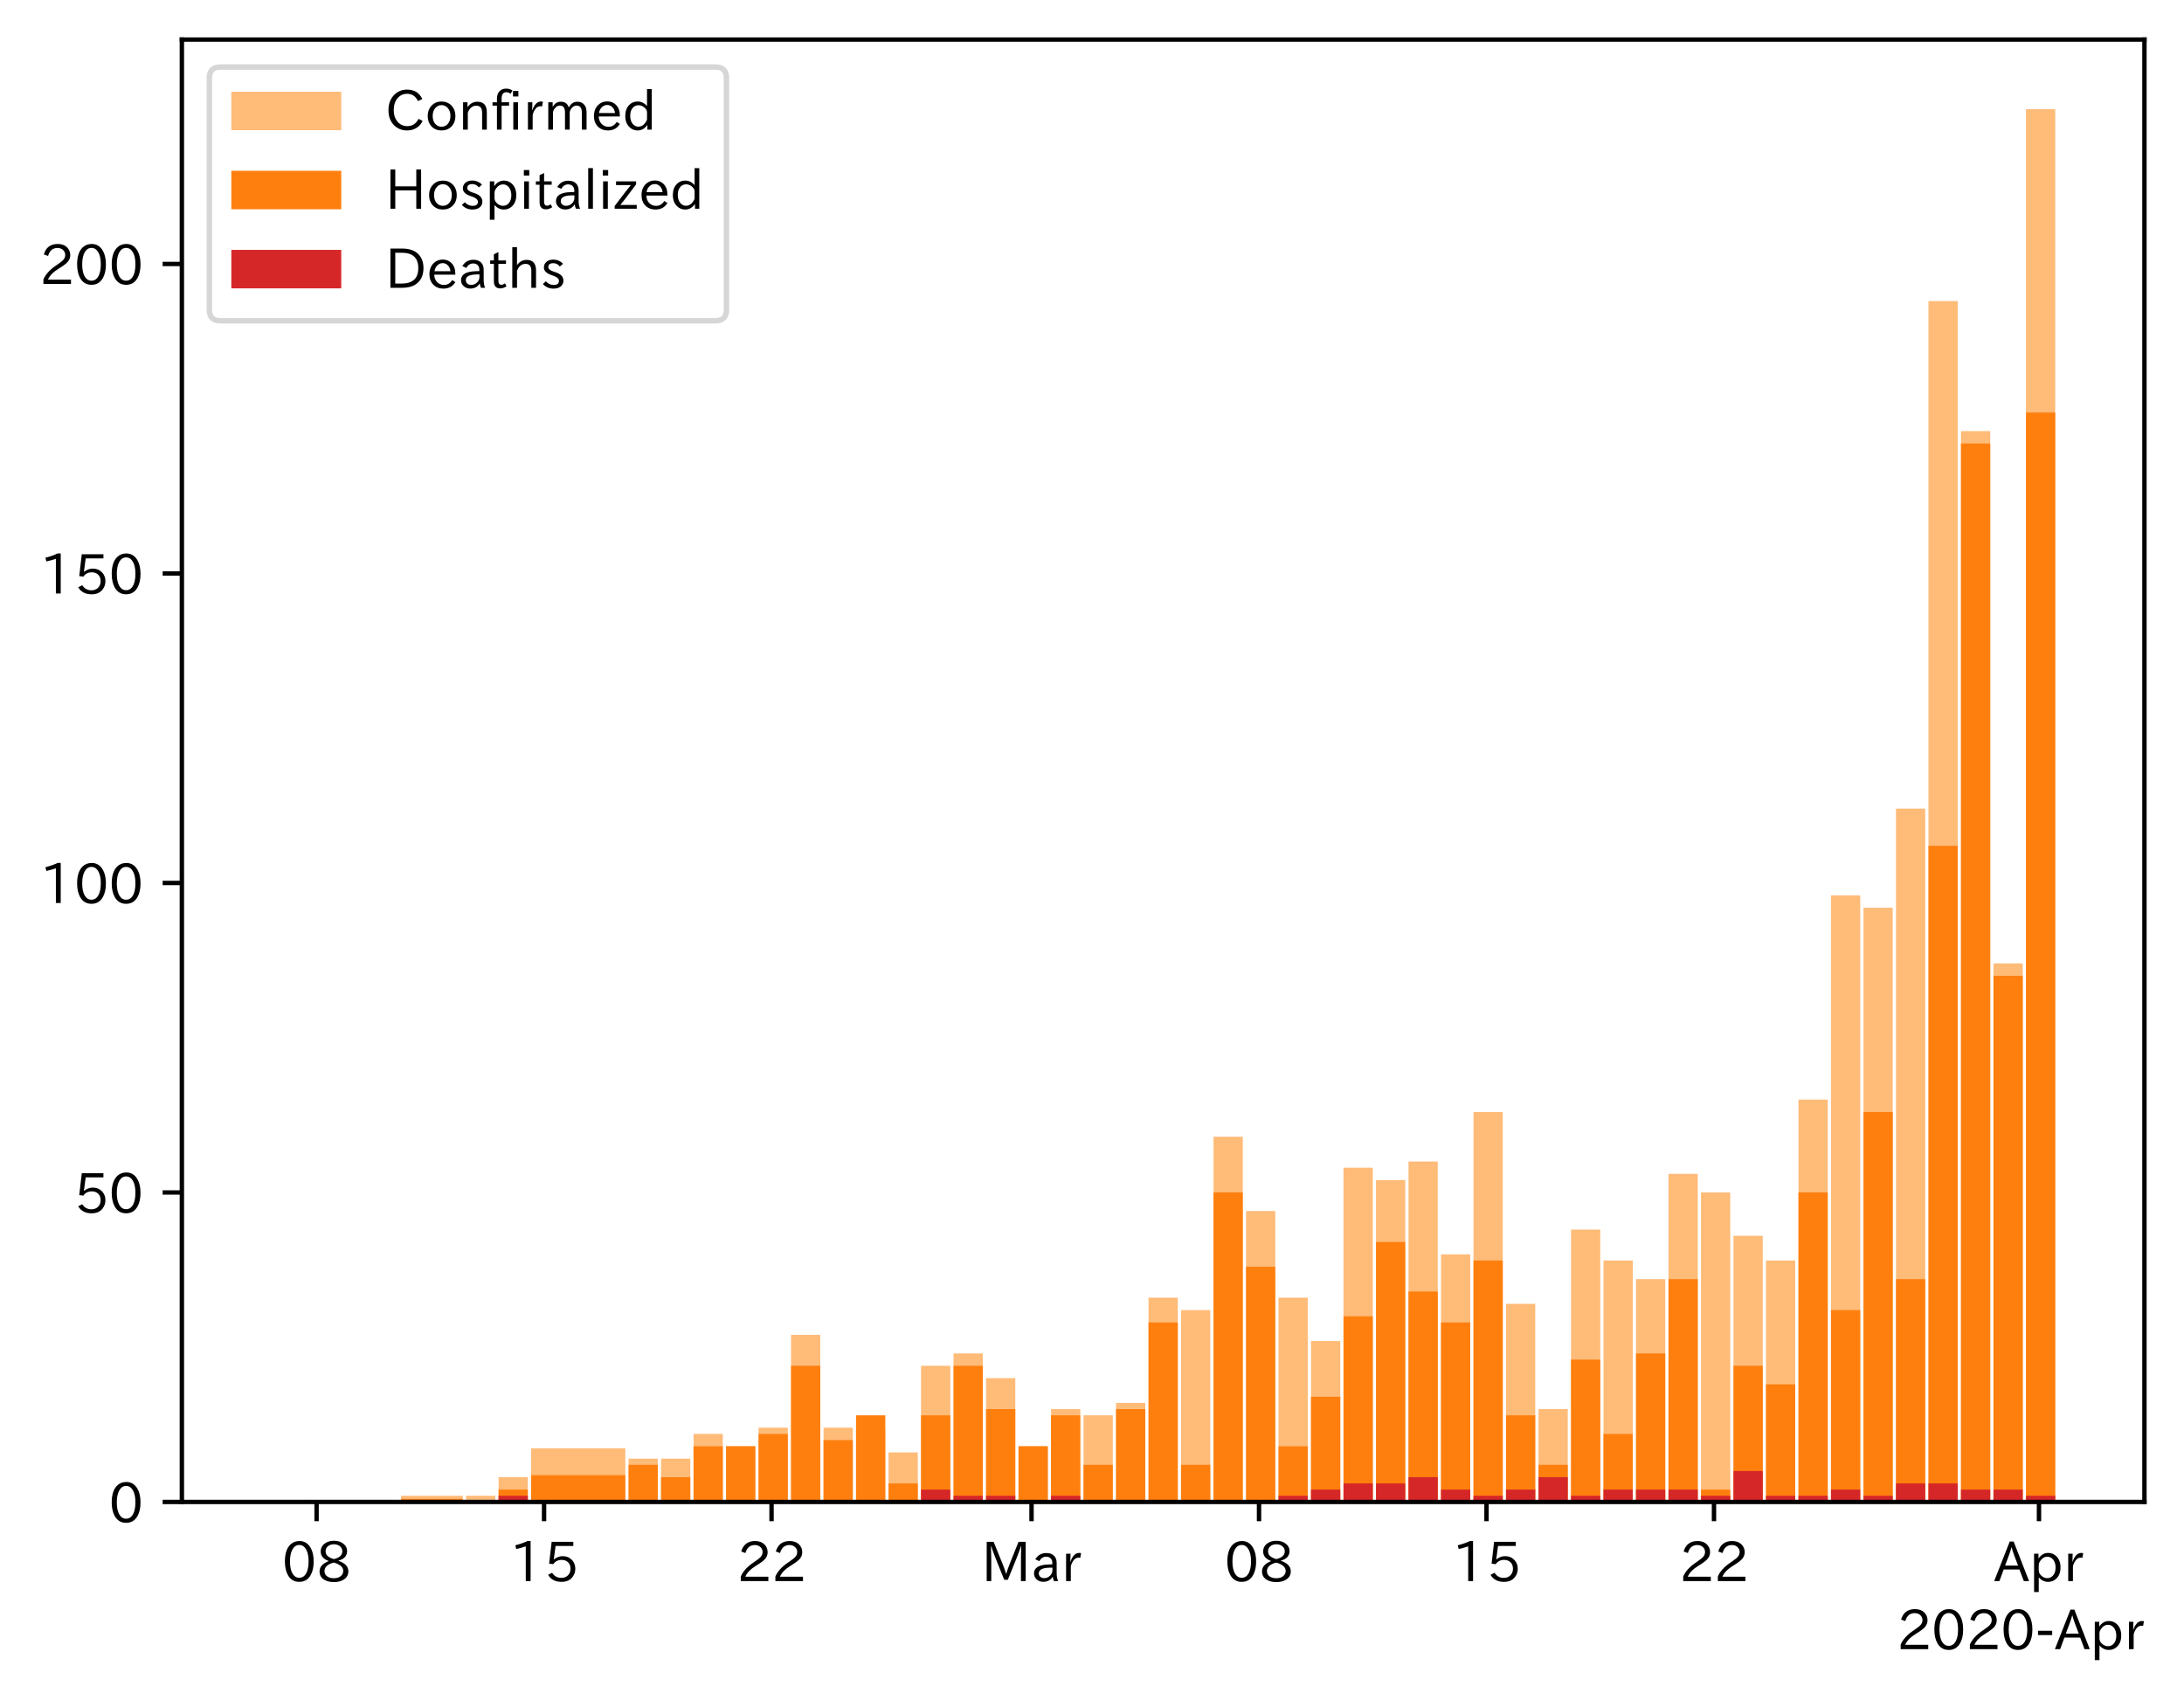 <?xml version="1.0" encoding="utf-8" standalone="no"?>
<!DOCTYPE svg PUBLIC "-//W3C//DTD SVG 1.1//EN"
  "http://www.w3.org/Graphics/SVG/1.1/DTD/svg11.dtd">
<!-- Created with matplotlib (https://matplotlib.org/) -->
<svg height="309.293pt" version="1.1" viewBox="0 0 397.415 309.293" width="397.415pt" xmlns="http://www.w3.org/2000/svg" xmlns:xlink="http://www.w3.org/1999/xlink">
 <defs>
  <style type="text/css">
*{stroke-linecap:butt;stroke-linejoin:round;}
  </style>
 </defs>
 <g id="figure_1">
  <g id="patch_1">
   <path d="M 0 309.293 
L 397.415 309.293 
L 397.415 0 
L 0 0 
z
" style="fill:#ffffff;"/>
  </g>
  <g id="axes_1">
   <g id="patch_2">
    <path d="M 33.095 273.312 
L 390.215 273.312 
L 390.215 7.2 
L 33.095 7.2 
z
" style="fill:#ffffff;"/>
   </g>
   <g id="patch_3">
    <path clip-path="url(#p76509f2f35)" d="z
" style="fill:#ffbb78;"/>
   </g>
   <g id="patch_4">
    <path clip-path="url(#p76509f2f35)" d="M 54.65 273.312 
L 49.328 273.312 
L 49.328 273.312 
L 54.65 273.312 
z
" style="fill:#ffbb78;"/>
   </g>
   <g id="patch_5">
    <path clip-path="url(#p76509f2f35)" d="M 72.391 273.312 
L 55.242 273.312 
L 55.242 272.937 
L 72.391 272.937 
z
" style="fill:#ffbb78;"/>
   </g>
   <g id="patch_6">
    <path clip-path="url(#p76509f2f35)" d="M 84.218 273.312 
L 72.982 273.312 
L 72.982 272.186 
L 84.218 272.186 
z
" style="fill:#ffbb78;"/>
   </g>
   <g id="patch_7">
    <path clip-path="url(#p76509f2f35)" d="M 90.132 273.312 
L 84.809 273.312 
L 84.809 272.186 
L 90.132 272.186 
z
" style="fill:#ffbb78;"/>
   </g>
   <g id="patch_8">
    <path clip-path="url(#p76509f2f35)" d="M 96.045 273.312 
L 90.723 273.312 
L 90.723 268.806 
L 96.045 268.806 
z
" style="fill:#ffbb78;"/>
   </g>
   <g id="patch_9">
    <path clip-path="url(#p76509f2f35)" d="M 113.786 273.312 
L 96.637 273.312 
L 96.637 263.55 
L 113.786 263.55 
z
" style="fill:#ffbb78;"/>
   </g>
   <g id="patch_10">
    <path clip-path="url(#p76509f2f35)" d="M 119.699 273.312 
L 114.377 273.312 
L 114.377 265.427 
L 119.699 265.427 
z
" style="fill:#ffbb78;"/>
   </g>
   <g id="patch_11">
    <path clip-path="url(#p76509f2f35)" d="M 125.613 273.312 
L 120.291 273.312 
L 120.291 265.427 
L 125.613 265.427 
z
" style="fill:#ffbb78;"/>
   </g>
   <g id="patch_12">
    <path clip-path="url(#p76509f2f35)" d="M 131.527 273.312 
L 126.204 273.312 
L 126.204 260.922 
L 131.527 260.922 
z
" style="fill:#ffbb78;"/>
   </g>
   <g id="patch_13">
    <path clip-path="url(#p76509f2f35)" d="M 137.44 273.312 
L 132.118 273.312 
L 132.118 263.174 
L 137.44 263.174 
z
" style="fill:#ffbb78;"/>
   </g>
   <g id="patch_14">
    <path clip-path="url(#p76509f2f35)" d="M 143.354 273.312 
L 138.031 273.312 
L 138.031 259.795 
L 143.354 259.795 
z
" style="fill:#ffbb78;"/>
   </g>
   <g id="patch_15">
    <path clip-path="url(#p76509f2f35)" d="M 149.267 273.312 
L 143.945 273.312 
L 143.945 242.899 
L 149.267 242.899 
z
" style="fill:#ffbb78;"/>
   </g>
   <g id="patch_16">
    <path clip-path="url(#p76509f2f35)" d="M 155.181 273.312 
L 149.859 273.312 
L 149.859 259.795 
L 155.181 259.795 
z
" style="fill:#ffbb78;"/>
   </g>
   <g id="patch_17">
    <path clip-path="url(#p76509f2f35)" d="M 161.094 273.312 
L 155.772 273.312 
L 155.772 259.795 
L 161.094 259.795 
z
" style="fill:#ffbb78;"/>
   </g>
   <g id="patch_18">
    <path clip-path="url(#p76509f2f35)" d="M 167.008 273.312 
L 161.686 273.312 
L 161.686 264.301 
L 167.008 264.301 
z
" style="fill:#ffbb78;"/>
   </g>
   <g id="patch_19">
    <path clip-path="url(#p76509f2f35)" d="M 172.921 273.312 
L 167.599 273.312 
L 167.599 248.531 
L 172.921 248.531 
z
" style="fill:#ffbb78;"/>
   </g>
   <g id="patch_20">
    <path clip-path="url(#p76509f2f35)" d="M 178.835 273.312 
L 173.513 273.312 
L 173.513 246.278 
L 178.835 246.278 
z
" style="fill:#ffbb78;"/>
   </g>
   <g id="patch_21">
    <path clip-path="url(#p76509f2f35)" d="M 184.749 273.312 
L 179.426 273.312 
L 179.426 250.784 
L 184.749 250.784 
z
" style="fill:#ffbb78;"/>
   </g>
   <g id="patch_22">
    <path clip-path="url(#p76509f2f35)" d="M 190.662 273.312 
L 185.34 273.312 
L 185.34 263.174 
L 190.662 263.174 
z
" style="fill:#ffbb78;"/>
   </g>
   <g id="patch_23">
    <path clip-path="url(#p76509f2f35)" d="M 196.576 273.312 
L 191.254 273.312 
L 191.254 256.416 
L 196.576 256.416 
z
" style="fill:#ffbb78;"/>
   </g>
   <g id="patch_24">
    <path clip-path="url(#p76509f2f35)" d="M 202.489 273.312 
L 197.167 273.312 
L 197.167 257.542 
L 202.489 257.542 
z
" style="fill:#ffbb78;"/>
   </g>
   <g id="patch_25">
    <path clip-path="url(#p76509f2f35)" d="M 208.403 273.312 
L 203.081 273.312 
L 203.081 255.29 
L 208.403 255.29 
z
" style="fill:#ffbb78;"/>
   </g>
   <g id="patch_26">
    <path clip-path="url(#p76509f2f35)" d="M 214.316 273.312 
L 208.994 273.312 
L 208.994 236.141 
L 214.316 236.141 
z
" style="fill:#ffbb78;"/>
   </g>
   <g id="patch_27">
    <path clip-path="url(#p76509f2f35)" d="M 220.23 273.312 
L 214.908 273.312 
L 214.908 238.394 
L 220.23 238.394 
z
" style="fill:#ffbb78;"/>
   </g>
   <g id="patch_28">
    <path clip-path="url(#p76509f2f35)" d="M 226.144 273.312 
L 220.821 273.312 
L 220.821 206.854 
L 226.144 206.854 
z
" style="fill:#ffbb78;"/>
   </g>
   <g id="patch_29">
    <path clip-path="url(#p76509f2f35)" d="M 232.057 273.312 
L 226.735 273.312 
L 226.735 220.371 
L 232.057 220.371 
z
" style="fill:#ffbb78;"/>
   </g>
   <g id="patch_30">
    <path clip-path="url(#p76509f2f35)" d="M 237.971 273.312 
L 232.648 273.312 
L 232.648 236.141 
L 237.971 236.141 
z
" style="fill:#ffbb78;"/>
   </g>
   <g id="patch_31">
    <path clip-path="url(#p76509f2f35)" d="M 243.884 273.312 
L 238.562 273.312 
L 238.562 244.026 
L 243.884 244.026 
z
" style="fill:#ffbb78;"/>
   </g>
   <g id="patch_32">
    <path clip-path="url(#p76509f2f35)" d="M 249.798 273.312 
L 244.476 273.312 
L 244.476 212.486 
L 249.798 212.486 
z
" style="fill:#ffbb78;"/>
   </g>
   <g id="patch_33">
    <path clip-path="url(#p76509f2f35)" d="M 255.711 273.312 
L 250.389 273.312 
L 250.389 214.739 
L 255.711 214.739 
z
" style="fill:#ffbb78;"/>
   </g>
   <g id="patch_34">
    <path clip-path="url(#p76509f2f35)" d="M 261.625 273.312 
L 256.303 273.312 
L 256.303 211.36 
L 261.625 211.36 
z
" style="fill:#ffbb78;"/>
   </g>
   <g id="patch_35">
    <path clip-path="url(#p76509f2f35)" d="M 267.538 273.312 
L 262.216 273.312 
L 262.216 228.256 
L 267.538 228.256 
z
" style="fill:#ffbb78;"/>
   </g>
   <g id="patch_36">
    <path clip-path="url(#p76509f2f35)" d="M 273.452 273.312 
L 268.13 273.312 
L 268.13 202.349 
L 273.452 202.349 
z
" style="fill:#ffbb78;"/>
   </g>
   <g id="patch_37">
    <path clip-path="url(#p76509f2f35)" d="M 279.366 273.312 
L 274.043 273.312 
L 274.043 237.267 
L 279.366 237.267 
z
" style="fill:#ffbb78;"/>
   </g>
   <g id="patch_38">
    <path clip-path="url(#p76509f2f35)" d="M 285.279 273.312 
L 279.957 273.312 
L 279.957 256.416 
L 285.279 256.416 
z
" style="fill:#ffbb78;"/>
   </g>
   <g id="patch_39">
    <path clip-path="url(#p76509f2f35)" d="M 291.193 273.312 
L 285.871 273.312 
L 285.871 223.75 
L 291.193 223.75 
z
" style="fill:#ffbb78;"/>
   </g>
   <g id="patch_40">
    <path clip-path="url(#p76509f2f35)" d="M 297.106 273.312 
L 291.784 273.312 
L 291.784 229.382 
L 297.106 229.382 
z
" style="fill:#ffbb78;"/>
   </g>
   <g id="patch_41">
    <path clip-path="url(#p76509f2f35)" d="M 303.02 273.312 
L 297.698 273.312 
L 297.698 232.762 
L 303.02 232.762 
z
" style="fill:#ffbb78;"/>
   </g>
   <g id="patch_42">
    <path clip-path="url(#p76509f2f35)" d="M 308.933 273.312 
L 303.611 273.312 
L 303.611 213.613 
L 308.933 213.613 
z
" style="fill:#ffbb78;"/>
   </g>
   <g id="patch_43">
    <path clip-path="url(#p76509f2f35)" d="M 314.847 273.312 
L 309.525 273.312 
L 309.525 216.992 
L 314.847 216.992 
z
" style="fill:#ffbb78;"/>
   </g>
   <g id="patch_44">
    <path clip-path="url(#p76509f2f35)" d="M 320.761 273.312 
L 315.438 273.312 
L 315.438 224.877 
L 320.761 224.877 
z
" style="fill:#ffbb78;"/>
   </g>
   <g id="patch_45">
    <path clip-path="url(#p76509f2f35)" d="M 326.674 273.312 
L 321.352 273.312 
L 321.352 229.382 
L 326.674 229.382 
z
" style="fill:#ffbb78;"/>
   </g>
   <g id="patch_46">
    <path clip-path="url(#p76509f2f35)" d="M 332.588 273.312 
L 327.265 273.312 
L 327.265 200.096 
L 332.588 200.096 
z
" style="fill:#ffbb78;"/>
   </g>
   <g id="patch_47">
    <path clip-path="url(#p76509f2f35)" d="M 338.501 273.312 
L 333.179 273.312 
L 333.179 162.925 
L 338.501 162.925 
z
" style="fill:#ffbb78;"/>
   </g>
   <g id="patch_48">
    <path clip-path="url(#p76509f2f35)" d="M 344.415 273.312 
L 339.093 273.312 
L 339.093 165.178 
L 344.415 165.178 
z
" style="fill:#ffbb78;"/>
   </g>
   <g id="patch_49">
    <path clip-path="url(#p76509f2f35)" d="M 350.328 273.312 
L 345.006 273.312 
L 345.006 147.155 
L 350.328 147.155 
z
" style="fill:#ffbb78;"/>
   </g>
   <g id="patch_50">
    <path clip-path="url(#p76509f2f35)" d="M 356.242 273.312 
L 350.92 273.312 
L 350.92 54.79 
L 356.242 54.79 
z
" style="fill:#ffbb78;"/>
   </g>
   <g id="patch_51">
    <path clip-path="url(#p76509f2f35)" d="M 362.155 273.312 
L 356.833 273.312 
L 356.833 78.445 
L 362.155 78.445 
z
" style="fill:#ffbb78;"/>
   </g>
   <g id="patch_52">
    <path clip-path="url(#p76509f2f35)" d="M 368.069 273.312 
L 362.747 273.312 
L 362.747 175.315 
L 368.069 175.315 
z
" style="fill:#ffbb78;"/>
   </g>
   <g id="patch_53">
    <path clip-path="url(#p76509f2f35)" d="M 373.983 273.312 
L 368.66 273.312 
L 368.66 19.872 
L 373.983 19.872 
z
" style="fill:#ffbb78;"/>
   </g>
   <g id="patch_54">
    <path clip-path="url(#p76509f2f35)" d="z
" style="fill:#ff7f0e;"/>
   </g>
   <g id="patch_55">
    <path clip-path="url(#p76509f2f35)" d="z
" style="fill:#ff7f0e;"/>
   </g>
   <g id="patch_56">
    <path clip-path="url(#p76509f2f35)" d="z
" style="fill:#ff7f0e;"/>
   </g>
   <g id="patch_57">
    <path clip-path="url(#p76509f2f35)" d="M 84.218 273.312 
L 72.982 273.312 
L 72.982 272.749 
L 84.218 272.749 
z
" style="fill:#ff7f0e;"/>
   </g>
   <g id="patch_58">
    <path clip-path="url(#p76509f2f35)" d="M 90.132 273.312 
L 84.809 273.312 
L 84.809 273.312 
L 90.132 273.312 
z
" style="fill:#ff7f0e;"/>
   </g>
   <g id="patch_59">
    <path clip-path="url(#p76509f2f35)" d="M 96.045 273.312 
L 90.723 273.312 
L 90.723 271.059 
L 96.045 271.059 
z
" style="fill:#ff7f0e;"/>
   </g>
   <g id="patch_60">
    <path clip-path="url(#p76509f2f35)" d="M 113.786 273.312 
L 96.637 273.312 
L 96.637 268.431 
L 113.786 268.431 
z
" style="fill:#ff7f0e;"/>
   </g>
   <g id="patch_61">
    <path clip-path="url(#p76509f2f35)" d="M 119.699 273.312 
L 114.377 273.312 
L 114.377 266.554 
L 119.699 266.554 
z
" style="fill:#ff7f0e;"/>
   </g>
   <g id="patch_62">
    <path clip-path="url(#p76509f2f35)" d="M 125.613 273.312 
L 120.291 273.312 
L 120.291 268.806 
L 125.613 268.806 
z
" style="fill:#ff7f0e;"/>
   </g>
   <g id="patch_63">
    <path clip-path="url(#p76509f2f35)" d="M 131.527 273.312 
L 126.204 273.312 
L 126.204 263.174 
L 131.527 263.174 
z
" style="fill:#ff7f0e;"/>
   </g>
   <g id="patch_64">
    <path clip-path="url(#p76509f2f35)" d="M 137.44 273.312 
L 132.118 273.312 
L 132.118 263.174 
L 137.44 263.174 
z
" style="fill:#ff7f0e;"/>
   </g>
   <g id="patch_65">
    <path clip-path="url(#p76509f2f35)" d="M 143.354 273.312 
L 138.031 273.312 
L 138.031 260.922 
L 143.354 260.922 
z
" style="fill:#ff7f0e;"/>
   </g>
   <g id="patch_66">
    <path clip-path="url(#p76509f2f35)" d="M 149.267 273.312 
L 143.945 273.312 
L 143.945 248.531 
L 149.267 248.531 
z
" style="fill:#ff7f0e;"/>
   </g>
   <g id="patch_67">
    <path clip-path="url(#p76509f2f35)" d="M 155.181 273.312 
L 149.859 273.312 
L 149.859 262.048 
L 155.181 262.048 
z
" style="fill:#ff7f0e;"/>
   </g>
   <g id="patch_68">
    <path clip-path="url(#p76509f2f35)" d="M 161.094 273.312 
L 155.772 273.312 
L 155.772 257.542 
L 161.094 257.542 
z
" style="fill:#ff7f0e;"/>
   </g>
   <g id="patch_69">
    <path clip-path="url(#p76509f2f35)" d="M 167.008 273.312 
L 161.686 273.312 
L 161.686 269.933 
L 167.008 269.933 
z
" style="fill:#ff7f0e;"/>
   </g>
   <g id="patch_70">
    <path clip-path="url(#p76509f2f35)" d="M 172.921 273.312 
L 167.599 273.312 
L 167.599 257.542 
L 172.921 257.542 
z
" style="fill:#ff7f0e;"/>
   </g>
   <g id="patch_71">
    <path clip-path="url(#p76509f2f35)" d="M 178.835 273.312 
L 173.513 273.312 
L 173.513 248.531 
L 178.835 248.531 
z
" style="fill:#ff7f0e;"/>
   </g>
   <g id="patch_72">
    <path clip-path="url(#p76509f2f35)" d="M 184.749 273.312 
L 179.426 273.312 
L 179.426 256.416 
L 184.749 256.416 
z
" style="fill:#ff7f0e;"/>
   </g>
   <g id="patch_73">
    <path clip-path="url(#p76509f2f35)" d="M 190.662 273.312 
L 185.34 273.312 
L 185.34 263.174 
L 190.662 263.174 
z
" style="fill:#ff7f0e;"/>
   </g>
   <g id="patch_74">
    <path clip-path="url(#p76509f2f35)" d="M 196.576 273.312 
L 191.254 273.312 
L 191.254 257.542 
L 196.576 257.542 
z
" style="fill:#ff7f0e;"/>
   </g>
   <g id="patch_75">
    <path clip-path="url(#p76509f2f35)" d="M 202.489 273.312 
L 197.167 273.312 
L 197.167 266.554 
L 202.489 266.554 
z
" style="fill:#ff7f0e;"/>
   </g>
   <g id="patch_76">
    <path clip-path="url(#p76509f2f35)" d="M 208.403 273.312 
L 203.081 273.312 
L 203.081 256.416 
L 208.403 256.416 
z
" style="fill:#ff7f0e;"/>
   </g>
   <g id="patch_77">
    <path clip-path="url(#p76509f2f35)" d="M 214.316 273.312 
L 208.994 273.312 
L 208.994 240.646 
L 214.316 240.646 
z
" style="fill:#ff7f0e;"/>
   </g>
   <g id="patch_78">
    <path clip-path="url(#p76509f2f35)" d="M 220.23 273.312 
L 214.908 273.312 
L 214.908 266.554 
L 220.23 266.554 
z
" style="fill:#ff7f0e;"/>
   </g>
   <g id="patch_79">
    <path clip-path="url(#p76509f2f35)" d="M 226.144 273.312 
L 220.821 273.312 
L 220.821 216.992 
L 226.144 216.992 
z
" style="fill:#ff7f0e;"/>
   </g>
   <g id="patch_80">
    <path clip-path="url(#p76509f2f35)" d="M 232.057 273.312 
L 226.735 273.312 
L 226.735 230.509 
L 232.057 230.509 
z
" style="fill:#ff7f0e;"/>
   </g>
   <g id="patch_81">
    <path clip-path="url(#p76509f2f35)" d="M 237.971 273.312 
L 232.648 273.312 
L 232.648 263.174 
L 237.971 263.174 
z
" style="fill:#ff7f0e;"/>
   </g>
   <g id="patch_82">
    <path clip-path="url(#p76509f2f35)" d="M 243.884 273.312 
L 238.562 273.312 
L 238.562 254.163 
L 243.884 254.163 
z
" style="fill:#ff7f0e;"/>
   </g>
   <g id="patch_83">
    <path clip-path="url(#p76509f2f35)" d="M 249.798 273.312 
L 244.476 273.312 
L 244.476 239.52 
L 249.798 239.52 
z
" style="fill:#ff7f0e;"/>
   </g>
   <g id="patch_84">
    <path clip-path="url(#p76509f2f35)" d="M 255.711 273.312 
L 250.389 273.312 
L 250.389 226.003 
L 255.711 226.003 
z
" style="fill:#ff7f0e;"/>
   </g>
   <g id="patch_85">
    <path clip-path="url(#p76509f2f35)" d="M 261.625 273.312 
L 256.303 273.312 
L 256.303 235.014 
L 261.625 235.014 
z
" style="fill:#ff7f0e;"/>
   </g>
   <g id="patch_86">
    <path clip-path="url(#p76509f2f35)" d="M 267.538 273.312 
L 262.216 273.312 
L 262.216 240.646 
L 267.538 240.646 
z
" style="fill:#ff7f0e;"/>
   </g>
   <g id="patch_87">
    <path clip-path="url(#p76509f2f35)" d="M 273.452 273.312 
L 268.13 273.312 
L 268.13 229.382 
L 273.452 229.382 
z
" style="fill:#ff7f0e;"/>
   </g>
   <g id="patch_88">
    <path clip-path="url(#p76509f2f35)" d="M 279.366 273.312 
L 274.043 273.312 
L 274.043 257.542 
L 279.366 257.542 
z
" style="fill:#ff7f0e;"/>
   </g>
   <g id="patch_89">
    <path clip-path="url(#p76509f2f35)" d="M 285.279 273.312 
L 279.957 273.312 
L 279.957 266.554 
L 285.279 266.554 
z
" style="fill:#ff7f0e;"/>
   </g>
   <g id="patch_90">
    <path clip-path="url(#p76509f2f35)" d="M 291.193 273.312 
L 285.871 273.312 
L 285.871 247.405 
L 291.193 247.405 
z
" style="fill:#ff7f0e;"/>
   </g>
   <g id="patch_91">
    <path clip-path="url(#p76509f2f35)" d="M 297.106 273.312 
L 291.784 273.312 
L 291.784 260.922 
L 297.106 260.922 
z
" style="fill:#ff7f0e;"/>
   </g>
   <g id="patch_92">
    <path clip-path="url(#p76509f2f35)" d="M 303.02 273.312 
L 297.698 273.312 
L 297.698 246.278 
L 303.02 246.278 
z
" style="fill:#ff7f0e;"/>
   </g>
   <g id="patch_93">
    <path clip-path="url(#p76509f2f35)" d="M 308.933 273.312 
L 303.611 273.312 
L 303.611 232.762 
L 308.933 232.762 
z
" style="fill:#ff7f0e;"/>
   </g>
   <g id="patch_94">
    <path clip-path="url(#p76509f2f35)" d="M 314.847 273.312 
L 309.525 273.312 
L 309.525 271.059 
L 314.847 271.059 
z
" style="fill:#ff7f0e;"/>
   </g>
   <g id="patch_95">
    <path clip-path="url(#p76509f2f35)" d="M 320.761 273.312 
L 315.438 273.312 
L 315.438 248.531 
L 320.761 248.531 
z
" style="fill:#ff7f0e;"/>
   </g>
   <g id="patch_96">
    <path clip-path="url(#p76509f2f35)" d="M 326.674 273.312 
L 321.352 273.312 
L 321.352 251.91 
L 326.674 251.91 
z
" style="fill:#ff7f0e;"/>
   </g>
   <g id="patch_97">
    <path clip-path="url(#p76509f2f35)" d="M 332.588 273.312 
L 327.265 273.312 
L 327.265 216.992 
L 332.588 216.992 
z
" style="fill:#ff7f0e;"/>
   </g>
   <g id="patch_98">
    <path clip-path="url(#p76509f2f35)" d="M 338.501 273.312 
L 333.179 273.312 
L 333.179 238.394 
L 338.501 238.394 
z
" style="fill:#ff7f0e;"/>
   </g>
   <g id="patch_99">
    <path clip-path="url(#p76509f2f35)" d="M 344.415 273.312 
L 339.093 273.312 
L 339.093 202.349 
L 344.415 202.349 
z
" style="fill:#ff7f0e;"/>
   </g>
   <g id="patch_100">
    <path clip-path="url(#p76509f2f35)" d="M 350.328 273.312 
L 345.006 273.312 
L 345.006 232.762 
L 350.328 232.762 
z
" style="fill:#ff7f0e;"/>
   </g>
   <g id="patch_101">
    <path clip-path="url(#p76509f2f35)" d="M 356.242 273.312 
L 350.92 273.312 
L 350.92 153.914 
L 356.242 153.914 
z
" style="fill:#ff7f0e;"/>
   </g>
   <g id="patch_102">
    <path clip-path="url(#p76509f2f35)" d="M 362.155 273.312 
L 356.833 273.312 
L 356.833 80.698 
L 362.155 80.698 
z
" style="fill:#ff7f0e;"/>
   </g>
   <g id="patch_103">
    <path clip-path="url(#p76509f2f35)" d="M 368.069 273.312 
L 362.747 273.312 
L 362.747 177.568 
L 368.069 177.568 
z
" style="fill:#ff7f0e;"/>
   </g>
   <g id="patch_104">
    <path clip-path="url(#p76509f2f35)" d="M 373.983 273.312 
L 368.66 273.312 
L 368.66 75.066 
L 373.983 75.066 
z
" style="fill:#ff7f0e;"/>
   </g>
   <g id="patch_105">
    <path clip-path="url(#p76509f2f35)" d="z
" style="fill:#d62728;"/>
   </g>
   <g id="patch_106">
    <path clip-path="url(#p76509f2f35)" d="M 54.65 273.312 
L 49.328 273.312 
L 49.328 273.312 
L 54.65 273.312 
z
" style="fill:#d62728;"/>
   </g>
   <g id="patch_107">
    <path clip-path="url(#p76509f2f35)" d="M 72.391 273.312 
L 55.242 273.312 
L 55.242 273.312 
L 72.391 273.312 
z
" style="fill:#d62728;"/>
   </g>
   <g id="patch_108">
    <path clip-path="url(#p76509f2f35)" d="M 84.218 273.312 
L 72.982 273.312 
L 72.982 273.312 
L 84.218 273.312 
z
" style="fill:#d62728;"/>
   </g>
   <g id="patch_109">
    <path clip-path="url(#p76509f2f35)" d="M 90.132 273.312 
L 84.809 273.312 
L 84.809 273.312 
L 90.132 273.312 
z
" style="fill:#d62728;"/>
   </g>
   <g id="patch_110">
    <path clip-path="url(#p76509f2f35)" d="M 96.045 273.312 
L 90.723 273.312 
L 90.723 272.186 
L 96.045 272.186 
z
" style="fill:#d62728;"/>
   </g>
   <g id="patch_111">
    <path clip-path="url(#p76509f2f35)" d="M 113.786 273.312 
L 96.637 273.312 
L 96.637 273.312 
L 113.786 273.312 
z
" style="fill:#d62728;"/>
   </g>
   <g id="patch_112">
    <path clip-path="url(#p76509f2f35)" d="M 119.699 273.312 
L 114.377 273.312 
L 114.377 273.312 
L 119.699 273.312 
z
" style="fill:#d62728;"/>
   </g>
   <g id="patch_113">
    <path clip-path="url(#p76509f2f35)" d="M 125.613 273.312 
L 120.291 273.312 
L 120.291 273.312 
L 125.613 273.312 
z
" style="fill:#d62728;"/>
   </g>
   <g id="patch_114">
    <path clip-path="url(#p76509f2f35)" d="M 131.527 273.312 
L 126.204 273.312 
L 126.204 273.312 
L 131.527 273.312 
z
" style="fill:#d62728;"/>
   </g>
   <g id="patch_115">
    <path clip-path="url(#p76509f2f35)" d="M 137.44 273.312 
L 132.118 273.312 
L 132.118 273.312 
L 137.44 273.312 
z
" style="fill:#d62728;"/>
   </g>
   <g id="patch_116">
    <path clip-path="url(#p76509f2f35)" d="M 143.354 273.312 
L 138.031 273.312 
L 138.031 273.312 
L 143.354 273.312 
z
" style="fill:#d62728;"/>
   </g>
   <g id="patch_117">
    <path clip-path="url(#p76509f2f35)" d="M 149.267 273.312 
L 143.945 273.312 
L 143.945 273.312 
L 149.267 273.312 
z
" style="fill:#d62728;"/>
   </g>
   <g id="patch_118">
    <path clip-path="url(#p76509f2f35)" d="M 155.181 273.312 
L 149.859 273.312 
L 149.859 273.312 
L 155.181 273.312 
z
" style="fill:#d62728;"/>
   </g>
   <g id="patch_119">
    <path clip-path="url(#p76509f2f35)" d="M 161.094 273.312 
L 155.772 273.312 
L 155.772 273.312 
L 161.094 273.312 
z
" style="fill:#d62728;"/>
   </g>
   <g id="patch_120">
    <path clip-path="url(#p76509f2f35)" d="M 167.008 273.312 
L 161.686 273.312 
L 161.686 273.312 
L 167.008 273.312 
z
" style="fill:#d62728;"/>
   </g>
   <g id="patch_121">
    <path clip-path="url(#p76509f2f35)" d="M 172.921 273.312 
L 167.599 273.312 
L 167.599 271.059 
L 172.921 271.059 
z
" style="fill:#d62728;"/>
   </g>
   <g id="patch_122">
    <path clip-path="url(#p76509f2f35)" d="M 178.835 273.312 
L 173.513 273.312 
L 173.513 272.186 
L 178.835 272.186 
z
" style="fill:#d62728;"/>
   </g>
   <g id="patch_123">
    <path clip-path="url(#p76509f2f35)" d="M 184.749 273.312 
L 179.426 273.312 
L 179.426 272.186 
L 184.749 272.186 
z
" style="fill:#d62728;"/>
   </g>
   <g id="patch_124">
    <path clip-path="url(#p76509f2f35)" d="M 190.662 273.312 
L 185.34 273.312 
L 185.34 273.312 
L 190.662 273.312 
z
" style="fill:#d62728;"/>
   </g>
   <g id="patch_125">
    <path clip-path="url(#p76509f2f35)" d="M 196.576 273.312 
L 191.254 273.312 
L 191.254 272.186 
L 196.576 272.186 
z
" style="fill:#d62728;"/>
   </g>
   <g id="patch_126">
    <path clip-path="url(#p76509f2f35)" d="M 202.489 273.312 
L 197.167 273.312 
L 197.167 273.312 
L 202.489 273.312 
z
" style="fill:#d62728;"/>
   </g>
   <g id="patch_127">
    <path clip-path="url(#p76509f2f35)" d="M 208.403 273.312 
L 203.081 273.312 
L 203.081 273.312 
L 208.403 273.312 
z
" style="fill:#d62728;"/>
   </g>
   <g id="patch_128">
    <path clip-path="url(#p76509f2f35)" d="M 214.316 273.312 
L 208.994 273.312 
L 208.994 273.312 
L 214.316 273.312 
z
" style="fill:#d62728;"/>
   </g>
   <g id="patch_129">
    <path clip-path="url(#p76509f2f35)" d="M 220.23 273.312 
L 214.908 273.312 
L 214.908 273.312 
L 220.23 273.312 
z
" style="fill:#d62728;"/>
   </g>
   <g id="patch_130">
    <path clip-path="url(#p76509f2f35)" d="M 226.144 273.312 
L 220.821 273.312 
L 220.821 273.312 
L 226.144 273.312 
z
" style="fill:#d62728;"/>
   </g>
   <g id="patch_131">
    <path clip-path="url(#p76509f2f35)" d="M 232.057 273.312 
L 226.735 273.312 
L 226.735 273.312 
L 232.057 273.312 
z
" style="fill:#d62728;"/>
   </g>
   <g id="patch_132">
    <path clip-path="url(#p76509f2f35)" d="M 237.971 273.312 
L 232.648 273.312 
L 232.648 272.186 
L 237.971 272.186 
z
" style="fill:#d62728;"/>
   </g>
   <g id="patch_133">
    <path clip-path="url(#p76509f2f35)" d="M 243.884 273.312 
L 238.562 273.312 
L 238.562 271.059 
L 243.884 271.059 
z
" style="fill:#d62728;"/>
   </g>
   <g id="patch_134">
    <path clip-path="url(#p76509f2f35)" d="M 249.798 273.312 
L 244.476 273.312 
L 244.476 269.933 
L 249.798 269.933 
z
" style="fill:#d62728;"/>
   </g>
   <g id="patch_135">
    <path clip-path="url(#p76509f2f35)" d="M 255.711 273.312 
L 250.389 273.312 
L 250.389 269.933 
L 255.711 269.933 
z
" style="fill:#d62728;"/>
   </g>
   <g id="patch_136">
    <path clip-path="url(#p76509f2f35)" d="M 261.625 273.312 
L 256.303 273.312 
L 256.303 268.806 
L 261.625 268.806 
z
" style="fill:#d62728;"/>
   </g>
   <g id="patch_137">
    <path clip-path="url(#p76509f2f35)" d="M 267.538 273.312 
L 262.216 273.312 
L 262.216 271.059 
L 267.538 271.059 
z
" style="fill:#d62728;"/>
   </g>
   <g id="patch_138">
    <path clip-path="url(#p76509f2f35)" d="M 273.452 273.312 
L 268.13 273.312 
L 268.13 272.186 
L 273.452 272.186 
z
" style="fill:#d62728;"/>
   </g>
   <g id="patch_139">
    <path clip-path="url(#p76509f2f35)" d="M 279.366 273.312 
L 274.043 273.312 
L 274.043 271.059 
L 279.366 271.059 
z
" style="fill:#d62728;"/>
   </g>
   <g id="patch_140">
    <path clip-path="url(#p76509f2f35)" d="M 285.279 273.312 
L 279.957 273.312 
L 279.957 268.806 
L 285.279 268.806 
z
" style="fill:#d62728;"/>
   </g>
   <g id="patch_141">
    <path clip-path="url(#p76509f2f35)" d="M 291.193 273.312 
L 285.871 273.312 
L 285.871 272.186 
L 291.193 272.186 
z
" style="fill:#d62728;"/>
   </g>
   <g id="patch_142">
    <path clip-path="url(#p76509f2f35)" d="M 297.106 273.312 
L 291.784 273.312 
L 291.784 271.059 
L 297.106 271.059 
z
" style="fill:#d62728;"/>
   </g>
   <g id="patch_143">
    <path clip-path="url(#p76509f2f35)" d="M 303.02 273.312 
L 297.698 273.312 
L 297.698 271.059 
L 303.02 271.059 
z
" style="fill:#d62728;"/>
   </g>
   <g id="patch_144">
    <path clip-path="url(#p76509f2f35)" d="M 308.933 273.312 
L 303.611 273.312 
L 303.611 271.059 
L 308.933 271.059 
z
" style="fill:#d62728;"/>
   </g>
   <g id="patch_145">
    <path clip-path="url(#p76509f2f35)" d="M 314.847 273.312 
L 309.525 273.312 
L 309.525 272.186 
L 314.847 272.186 
z
" style="fill:#d62728;"/>
   </g>
   <g id="patch_146">
    <path clip-path="url(#p76509f2f35)" d="M 320.761 273.312 
L 315.438 273.312 
L 315.438 267.68 
L 320.761 267.68 
z
" style="fill:#d62728;"/>
   </g>
   <g id="patch_147">
    <path clip-path="url(#p76509f2f35)" d="M 326.674 273.312 
L 321.352 273.312 
L 321.352 272.186 
L 326.674 272.186 
z
" style="fill:#d62728;"/>
   </g>
   <g id="patch_148">
    <path clip-path="url(#p76509f2f35)" d="M 332.588 273.312 
L 327.265 273.312 
L 327.265 272.186 
L 332.588 272.186 
z
" style="fill:#d62728;"/>
   </g>
   <g id="patch_149">
    <path clip-path="url(#p76509f2f35)" d="M 338.501 273.312 
L 333.179 273.312 
L 333.179 271.059 
L 338.501 271.059 
z
" style="fill:#d62728;"/>
   </g>
   <g id="patch_150">
    <path clip-path="url(#p76509f2f35)" d="M 344.415 273.312 
L 339.093 273.312 
L 339.093 272.186 
L 344.415 272.186 
z
" style="fill:#d62728;"/>
   </g>
   <g id="patch_151">
    <path clip-path="url(#p76509f2f35)" d="M 350.328 273.312 
L 345.006 273.312 
L 345.006 269.933 
L 350.328 269.933 
z
" style="fill:#d62728;"/>
   </g>
   <g id="patch_152">
    <path clip-path="url(#p76509f2f35)" d="M 356.242 273.312 
L 350.92 273.312 
L 350.92 269.933 
L 356.242 269.933 
z
" style="fill:#d62728;"/>
   </g>
   <g id="patch_153">
    <path clip-path="url(#p76509f2f35)" d="M 362.155 273.312 
L 356.833 273.312 
L 356.833 271.059 
L 362.155 271.059 
z
" style="fill:#d62728;"/>
   </g>
   <g id="patch_154">
    <path clip-path="url(#p76509f2f35)" d="M 368.069 273.312 
L 362.747 273.312 
L 362.747 271.059 
L 368.069 271.059 
z
" style="fill:#d62728;"/>
   </g>
   <g id="patch_155">
    <path clip-path="url(#p76509f2f35)" d="M 373.983 273.312 
L 368.66 273.312 
L 368.66 272.186 
L 373.983 272.186 
z
" style="fill:#d62728;"/>
   </g>
   <g id="matplotlib.axis_1">
    <g id="xtick_1">
     <g id="line2d_1">
      <defs>
       <path d="M 0 0 
L 0 3.5 
" id="m566b1f367f" style="stroke:#000000;stroke-width:0.8;"/>
      </defs>
      <g>
       <use style="stroke:#000000;stroke-width:0.8;" x="57.607" xlink:href="#m566b1f367f" y="273.312"/>
      </g>
     </g>
     <g id="text_1">
      <!-- 08 -->
      <defs>
       <path d="M 31.844 73.828 
Q 45.016 73.828 52.094 61.625 
Q 57.719 51.953 57.719 36.625 
Q 57.719 21.438 52.094 11.578 
Q 45.125 -0.484 31.5 -0.484 
Q 17.922 -0.484 10.938 11.578 
Q 5.328 21.438 5.328 36.719 
Q 5.328 58.016 15.625 67.719 
Q 22.172 73.828 31.844 73.828 
z
M 31.5 66.656 
Q 23.688 66.656 19.188 58.734 
Q 14.594 50.734 14.594 36.625 
Q 14.594 22.75 19.094 14.797 
Q 23.641 6.984 31.5 6.984 
Q 40.922 6.984 45.453 18.016 
Q 48.438 25.344 48.438 37.109 
Q 48.438 50.875 43.844 58.734 
Q 39.203 66.656 31.5 66.656 
z
" id="IPAexGothic-48"/>
       <path d="M 39.703 37.891 
Q 57.812 31.734 57.812 18.703 
Q 57.812 8.453 48.438 3.078 
Q 41.609 -0.875 31.5 -0.875 
Q 21.344 -0.875 14.5 3.078 
Q 5.422 8.297 5.422 18.406 
Q 5.422 31.062 22.016 37.203 
L 22.016 37.5 
Q 7.516 42.719 7.516 54.828 
Q 7.516 64.062 15.328 69.625 
Q 21.969 74.312 31.547 74.312 
Q 42.234 74.312 48.922 68.797 
Q 55.516 63.578 55.516 55.719 
Q 55.516 42.281 39.703 38.188 
z
M 31.594 41.016 
Q 46.828 44.625 46.828 55.125 
Q 46.828 61.188 41.797 64.844 
Q 37.703 67.922 31.5 67.922 
Q 25.094 67.922 20.797 64.5 
Q 16.406 60.891 16.406 55.031 
Q 16.406 49.219 21.094 45.703 
Q 23.344 43.891 26.906 42.531 
Q 31 40.875 31.594 41.016 
z
M 30.906 34.516 
Q 14.406 30.172 14.406 19 
Q 14.406 12.109 20.516 8.688 
Q 25.094 6.109 31.391 6.109 
Q 40.234 6.109 45.016 10.891 
Q 48.531 14.406 48.531 19.531 
Q 48.531 24.906 43.656 28.906 
Q 40.766 31.156 36.719 32.812 
Q 31.984 34.719 30.906 34.516 
z
" id="IPAexGothic-56"/>
      </defs>
      <g transform="translate(51.309 287.803)scale(0.1 -0.1)">
       <use xlink:href="#IPAexGothic-48"/>
       <use x="62.988" xlink:href="#IPAexGothic-56"/>
      </g>
     </g>
    </g>
    <g id="xtick_2">
     <g id="line2d_2">
      <g>
       <use style="stroke:#000000;stroke-width:0.8;" x="99.002" xlink:href="#m566b1f367f" y="273.312"/>
      </g>
     </g>
     <g id="text_2">
      <!-- 15 -->
      <defs>
       <path d="M 38.484 0.984 
L 29.688 0.984 
L 29.688 64.109 
Q 21.438 61.281 12.312 59.328 
L 10.688 66.109 
Q 23.734 69.391 32.906 73.922 
L 38.484 73.922 
z
" id="IPAexGothic-49"/>
       <path d="M 18.406 40.672 
Q 25.531 46.297 33.938 46.297 
Q 44 46.297 50.641 39.5 
Q 56.844 33.016 56.844 23.391 
Q 56.844 14.656 51.516 8.016 
Q 44.828 -0.484 31.734 -0.484 
Q 14.984 -0.484 7.328 12.25 
L 14.656 16.062 
Q 20.453 6.781 31.453 6.781 
Q 38.531 6.781 43.266 11.188 
Q 48.141 15.828 48.141 23.484 
Q 48.141 30.719 43.844 35.016 
Q 39.359 39.5 32.125 39.5 
Q 21.969 39.5 16.75 31.688 
L 9.234 32.672 
L 13.812 72.406 
L 53.219 72.406 
L 53.219 64.891 
L 20.953 64.891 
L 17.719 40.672 
z
" id="IPAexGothic-53"/>
      </defs>
      <g transform="translate(92.704 287.803)scale(0.1 -0.1)">
       <use xlink:href="#IPAexGothic-49"/>
       <use x="62.988" xlink:href="#IPAexGothic-53"/>
      </g>
     </g>
    </g>
    <g id="xtick_3">
     <g id="line2d_3">
      <g>
       <use style="stroke:#000000;stroke-width:0.8;" x="140.397" xlink:href="#m566b1f367f" y="273.312"/>
      </g>
     </g>
     <g id="text_3">
      <!-- 22 -->
      <defs>
       <path d="M 57.172 0.984 
L 6.984 0.984 
L 6.984 9.281 
Q 12.891 23.047 29.594 34.422 
L 32.375 36.281 
Q 40.922 42.141 43.609 45.406 
Q 46.688 49.266 46.688 53.812 
Q 46.688 58.938 43.062 62.547 
Q 39.062 66.547 32.562 66.547 
Q 19.531 66.547 15.484 52 
L 7.766 54.781 
Q 13.328 73.828 33.062 73.828 
Q 43.844 73.828 50.25 67.438 
Q 55.859 61.672 55.859 53.516 
Q 55.859 47.469 52.25 42.531 
Q 48.922 37.75 36.969 30.281 
L 34.859 29 
Q 19.625 19.578 15.281 8.891 
L 57.172 8.891 
z
" id="IPAexGothic-50"/>
      </defs>
      <g transform="translate(134.098 287.803)scale(0.1 -0.1)">
       <use xlink:href="#IPAexGothic-50"/>
       <use x="62.988" xlink:href="#IPAexGothic-50"/>
      </g>
     </g>
    </g>
    <g id="xtick_4">
     <g id="line2d_4">
      <g>
       <use style="stroke:#000000;stroke-width:0.8;" x="187.705" xlink:href="#m566b1f367f" y="273.312"/>
      </g>
     </g>
     <g id="text_4">
      <!-- Mar -->
      <defs>
       <path d="M 80.422 0.984 
L 71.828 0.984 
L 71.828 39.594 
Q 71.828 51.266 72.406 64.594 
L 72.016 64.594 
Q 68.062 53.266 63.531 41.797 
L 47.906 3.266 
L 41.406 3.266 
L 25.641 42.578 
Q 20.75 54.781 17.625 64.703 
L 17.234 64.703 
Q 17.828 48.922 17.828 39.891 
L 17.828 0.984 
L 9.516 0.984 
L 9.516 72.406 
L 22.125 72.406 
L 39.109 30.375 
Q 42.141 23 44.828 14.156 
L 45.125 14.156 
Q 47.312 22.125 50.531 30.172 
L 67.438 72.406 
L 80.422 72.406 
z
" id="IPAexGothic-77"/>
       <path d="M 49.312 0.984 
L 41.75 0.984 
Q 39.984 4.734 39.547 8.688 
L 39.203 8.688 
Q 33.547 -0.391 22.312 -0.391 
Q 14.594 -0.391 9.719 4.5 
Q 5.422 8.797 5.422 14.984 
Q 5.422 30.422 32.031 31.203 
L 38.719 31.391 
L 38.719 33.984 
Q 38.719 39.203 35.75 42.188 
Q 32.625 45.312 27.734 45.312 
Q 19.344 45.312 15.141 37.156 
L 7.719 40.578 
Q 14.656 52 27.938 52 
Q 37.109 52 42.047 46.875 
Q 46.625 42.281 46.625 33.891 
L 46.625 15.578 
Q 46.625 6.25 49.312 0.984 
z
M 38.922 25.391 
L 33.453 25.297 
Q 14.109 24.859 14.109 14.891 
Q 14.109 11.375 16.406 9.078 
Q 19.234 6.297 23.828 6.297 
Q 30.219 6.297 34.906 10.984 
Q 38.922 15.141 38.922 21 
z
" id="IPAexGothic-97"/>
       <path d="M 36.078 51.812 
L 34.578 43.266 
Q 32.906 43.609 31.594 43.609 
Q 25.828 43.609 22.078 38.188 
Q 17.391 31.344 17.391 26.172 
L 17.391 0.984 
L 8.797 0.984 
L 8.797 50.781 
L 16.891 50.781 
L 16.5 35.984 
L 16.703 35.984 
Q 22.219 52.203 32.766 52.203 
Q 34.469 52.203 36.078 51.812 
z
" id="IPAexGothic-114"/>
      </defs>
      <g transform="translate(178.596 287.803)scale(0.1 -0.1)">
       <use xlink:href="#IPAexGothic-77"/>
       <use x="90.186" xlink:href="#IPAexGothic-97"/>
       <use x="145.166" xlink:href="#IPAexGothic-114"/>
      </g>
     </g>
    </g>
    <g id="xtick_5">
     <g id="line2d_5">
      <g>
       <use style="stroke:#000000;stroke-width:0.8;" x="229.1" xlink:href="#m566b1f367f" y="273.312"/>
      </g>
     </g>
     <g id="text_5">
      <!-- 08 -->
      <g transform="translate(222.802 287.803)scale(0.1 -0.1)">
       <use xlink:href="#IPAexGothic-48"/>
       <use x="62.988" xlink:href="#IPAexGothic-56"/>
      </g>
     </g>
    </g>
    <g id="xtick_6">
     <g id="line2d_6">
      <g>
       <use style="stroke:#000000;stroke-width:0.8;" x="270.495" xlink:href="#m566b1f367f" y="273.312"/>
      </g>
     </g>
     <g id="text_6">
      <!-- 15 -->
      <g transform="translate(264.197 287.803)scale(0.1 -0.1)">
       <use xlink:href="#IPAexGothic-49"/>
       <use x="62.988" xlink:href="#IPAexGothic-53"/>
      </g>
     </g>
    </g>
    <g id="xtick_7">
     <g id="line2d_7">
      <g>
       <use style="stroke:#000000;stroke-width:0.8;" x="311.89" xlink:href="#m566b1f367f" y="273.312"/>
      </g>
     </g>
     <g id="text_7">
      <!-- 22 -->
      <g transform="translate(305.592 287.803)scale(0.1 -0.1)">
       <use xlink:href="#IPAexGothic-50"/>
       <use x="62.988" xlink:href="#IPAexGothic-50"/>
      </g>
     </g>
    </g>
    <g id="xtick_8">
     <g id="line2d_8">
      <g>
       <use style="stroke:#000000;stroke-width:0.8;" x="371.026" xlink:href="#m566b1f367f" y="273.312"/>
      </g>
     </g>
     <g id="text_8">
      <!-- Apr -->
      <defs>
       <path d="M 63.375 0.984 
L 53.812 0.984 
L 45.906 22.016 
L 17.188 22.016 
L 9.422 0.984 
L -0.094 0.984 
L 28.219 72.906 
L 35.297 72.906 
z
M 43.406 29.109 
L 36.188 48.094 
Q 33.203 56.062 31.688 62.5 
L 31.391 62.5 
Q 29.641 55.672 26.812 48.094 
L 19.734 29.109 
z
" id="IPAexGothic-65"/>
       <path d="M 16.797 42 
Q 23.828 52.203 34.469 52.203 
Q 43.266 52.203 49.562 45.906 
Q 56.891 38.578 56.891 25.688 
Q 56.891 13.141 49.656 5.812 
Q 43.359 -0.484 34.375 -0.484 
Q 24.516 -0.484 17.281 7.766 
L 17.281 -19 
L 8.797 -19 
L 8.797 50.781 
L 16.797 50.781 
z
M 17.281 30.469 
L 17.281 20.172 
Q 17.281 14.016 23.688 9.375 
Q 27.984 6.297 32.906 6.297 
Q 38.578 6.297 42.578 10.297 
Q 47.906 15.578 47.906 25.484 
Q 47.906 34.375 43.5 39.984 
Q 39.109 45.312 32.812 45.312 
Q 25.875 45.312 20.906 38.812 
Q 17.281 34.125 17.281 30.469 
z
" id="IPAexGothic-112"/>
      </defs>
      <g transform="translate(362.884 287.803)scale(0.1 -0.1)">
       <use xlink:href="#IPAexGothic-65"/>
       <use x="63.721" xlink:href="#IPAexGothic-112"/>
       <use x="125.83" xlink:href="#IPAexGothic-114"/>
      </g>
     </g>
    </g>
    <g id="text_9">
     <!-- 2020-Apr -->
     <defs>
      <path d="M 30.766 26.609 
L 4.984 26.609 
L 4.984 34.422 
L 30.766 34.422 
z
" id="IPAexGothic-45"/>
     </defs>
     <g transform="translate(345.158 300.193)scale(0.1 -0.1)">
      <use xlink:href="#IPAexGothic-50"/>
      <use x="62.988" xlink:href="#IPAexGothic-48"/>
      <use x="125.977" xlink:href="#IPAexGothic-50"/>
      <use x="188.965" xlink:href="#IPAexGothic-48"/>
      <use x="251.953" xlink:href="#IPAexGothic-45"/>
      <use x="287.744" xlink:href="#IPAexGothic-65"/>
      <use x="351.465" xlink:href="#IPAexGothic-112"/>
      <use x="413.574" xlink:href="#IPAexGothic-114"/>
     </g>
    </g>
   </g>
   <g id="matplotlib.axis_2">
    <g id="ytick_1">
     <g id="line2d_9">
      <defs>
       <path d="M 0 0 
L -3.5 0 
" id="m3831b29713" style="stroke:#000000;stroke-width:0.8;"/>
      </defs>
      <g>
       <use style="stroke:#000000;stroke-width:0.8;" x="33.095" xlink:href="#m3831b29713" y="273.312"/>
      </g>
     </g>
     <g id="text_10">
      <!-- 0 -->
      <g transform="translate(19.797 277.057)scale(0.1 -0.1)">
       <use xlink:href="#IPAexGothic-48"/>
      </g>
     </g>
    </g>
    <g id="ytick_2">
     <g id="line2d_10">
      <g>
       <use style="stroke:#000000;stroke-width:0.8;" x="33.095" xlink:href="#m3831b29713" y="216.992"/>
      </g>
     </g>
     <g id="text_11">
      <!-- 50 -->
      <g transform="translate(13.498 220.737)scale(0.1 -0.1)">
       <use xlink:href="#IPAexGothic-53"/>
       <use x="62.988" xlink:href="#IPAexGothic-48"/>
      </g>
     </g>
    </g>
    <g id="ytick_3">
     <g id="line2d_11">
      <g>
       <use style="stroke:#000000;stroke-width:0.8;" x="33.095" xlink:href="#m3831b29713" y="160.672"/>
      </g>
     </g>
     <g id="text_12">
      <!-- 100 -->
      <g transform="translate(7.2 164.417)scale(0.1 -0.1)">
       <use xlink:href="#IPAexGothic-49"/>
       <use x="62.988" xlink:href="#IPAexGothic-48"/>
       <use x="125.977" xlink:href="#IPAexGothic-48"/>
      </g>
     </g>
    </g>
    <g id="ytick_4">
     <g id="line2d_12">
      <g>
       <use style="stroke:#000000;stroke-width:0.8;" x="33.095" xlink:href="#m3831b29713" y="104.352"/>
      </g>
     </g>
     <g id="text_13">
      <!-- 150 -->
      <g transform="translate(7.2 108.097)scale(0.1 -0.1)">
       <use xlink:href="#IPAexGothic-49"/>
       <use x="62.988" xlink:href="#IPAexGothic-53"/>
       <use x="125.977" xlink:href="#IPAexGothic-48"/>
      </g>
     </g>
    </g>
    <g id="ytick_5">
     <g id="line2d_13">
      <g>
       <use style="stroke:#000000;stroke-width:0.8;" x="33.095" xlink:href="#m3831b29713" y="48.032"/>
      </g>
     </g>
     <g id="text_14">
      <!-- 200 -->
      <g transform="translate(7.2 51.777)scale(0.1 -0.1)">
       <use xlink:href="#IPAexGothic-50"/>
       <use x="62.988" xlink:href="#IPAexGothic-48"/>
       <use x="125.977" xlink:href="#IPAexGothic-48"/>
      </g>
     </g>
    </g>
   </g>
   <g id="patch_156">
    <path d="M 33.095 273.312 
L 33.095 7.2 
" style="fill:none;stroke:#000000;stroke-linecap:square;stroke-linejoin:miter;stroke-width:0.8;"/>
   </g>
   <g id="patch_157">
    <path d="M 390.215 273.312 
L 390.215 7.2 
" style="fill:none;stroke:#000000;stroke-linecap:square;stroke-linejoin:miter;stroke-width:0.8;"/>
   </g>
   <g id="patch_158">
    <path d="M 33.095 273.312 
L 390.215 273.312 
" style="fill:none;stroke:#000000;stroke-linecap:square;stroke-linejoin:miter;stroke-width:0.8;"/>
   </g>
   <g id="patch_159">
    <path d="M 33.095 7.2 
L 390.215 7.2 
" style="fill:none;stroke:#000000;stroke-linecap:square;stroke-linejoin:miter;stroke-width:0.8;"/>
   </g>
   <g id="legend_1">
    <g id="patch_160">
     <path d="M 40.095 58.372 
L 130.188 58.372 
Q 132.188 58.372 132.188 56.372 
L 132.188 14.2 
Q 132.188 12.2 130.188 12.2 
L 40.095 12.2 
Q 38.095 12.2 38.095 14.2 
L 38.095 56.372 
Q 38.095 58.372 40.095 58.372 
z
" style="fill:#ffffff;opacity:0.8;stroke:#cccccc;stroke-linejoin:miter;"/>
    </g>
    <g id="patch_161">
     <path d="M 42.095 23.691 
L 62.095 23.691 
L 62.095 16.691 
L 42.095 16.691 
z
" style="fill:#ffbb78;"/>
    </g>
    <g id="text_15">
     <!-- Confirmed -->
     <defs>
      <path d="M 68.016 17 
Q 65.328 10.844 60.297 6.688 
Q 51.766 -0.484 39.984 -0.484 
Q 24.812 -0.484 14.984 10.203 
Q 5.906 20.219 5.906 36.422 
Q 5.906 53.219 15.828 63.719 
Q 25.297 73.828 39.594 73.828 
Q 59.578 73.828 67.531 56.688 
L 59.516 52.984 
Q 53.516 66.219 39.703 66.219 
Q 29.547 66.219 22.703 58.5 
Q 15.531 50.25 15.531 36.281 
Q 15.531 24.219 21.625 16.5 
Q 28.766 7.375 40.047 7.375 
Q 54 7.375 60.594 20.609 
z
" id="IPAexGothic-67"/>
      <path d="M 29.984 52.203 
Q 40.531 52.203 47.75 45.125 
Q 55.172 37.703 55.172 25.594 
Q 55.172 13.875 47.906 6.594 
Q 40.766 -0.484 29.984 -0.484 
Q 19.188 -0.484 12.203 6.5 
Q 4.891 13.766 4.891 25.875 
Q 4.891 37.703 12.312 45.125 
Q 19.391 52.203 29.984 52.203 
z
M 29.984 45.609 
Q 23.734 45.609 19.391 41.109 
Q 13.875 35.594 13.875 25.781 
Q 13.875 16.109 19.281 10.688 
Q 23.688 6.297 29.984 6.297 
Q 36.422 6.297 40.766 10.797 
Q 46.188 16.219 46.188 26.125 
Q 46.188 35.453 40.672 41.109 
Q 36.188 45.609 29.984 45.609 
z
" id="IPAexGothic-111"/>
      <path d="M 52 0.984 
L 43.406 0.984 
L 43.406 31.891 
Q 43.406 44.578 32.906 44.578 
Q 22.312 44.578 17.391 31.891 
L 17.391 0.984 
L 8.797 0.984 
L 8.797 50.781 
L 16.797 50.781 
L 16.797 41.797 
Q 23.828 51.812 34.719 51.812 
Q 52 51.812 52 32.375 
z
" id="IPAexGothic-110"/>
      <path d="M 38.375 72.219 
L 34.812 66.312 
Q 31.109 69.094 27.203 69.094 
Q 18.5 69.094 18.5 57.375 
L 18.5 50.781 
L 32.078 50.781 
L 32.078 44.672 
L 18.5 44.672 
L 18.5 0.984 
L 10.016 0.984 
L 10.016 44.672 
L 1.906 44.672 
L 1.906 50.781 
L 10.016 50.781 
L 10.016 57.172 
Q 10.016 65.438 13.922 70.062 
Q 18.75 75.688 26.703 75.688 
Q 33.062 75.688 38.375 72.219 
z
" id="IPAexGothic-102"/>
      <path d="M 18.406 61.375 
L 8.594 61.375 
L 8.594 71.391 
L 18.406 71.391 
z
M 17.781 0.984 
L 9.188 0.984 
L 9.188 50.781 
L 17.781 50.781 
z
" id="IPAexGothic-105"/>
      <path d="M 78.469 0.984 
L 69.875 0.984 
L 69.875 32.172 
Q 69.875 44.828 60.109 44.828 
Q 55.469 44.828 51.609 40.531 
Q 48.875 37.453 47.797 32.859 
L 47.797 0.984 
L 39.203 0.984 
L 39.203 32.281 
Q 39.203 44.828 29.984 44.828 
Q 25.094 44.828 21.391 40.531 
Q 17.391 36.031 17.391 31.891 
L 17.391 0.984 
L 8.797 0.984 
L 8.797 50.781 
L 16.797 50.781 
L 16.797 42.188 
Q 21.734 51.812 31.688 51.812 
Q 42.578 51.812 46.188 41.359 
Q 51.609 51.812 61.766 51.812 
Q 69.969 51.812 74.562 46 
Q 78.469 41.219 78.469 32.375 
z
" id="IPAexGothic-109"/>
      <path d="M 13.484 24.906 
Q 13.922 16.266 18.891 11.281 
Q 23.969 6.203 31.203 6.203 
Q 40.719 6.203 46.297 15.094 
L 51.906 11.375 
Q 44.828 -0.484 30.172 -0.484 
Q 19.094 -0.484 11.969 6.594 
Q 4.781 13.812 4.781 25.641 
Q 4.781 38.188 12.312 45.703 
Q 19 52.391 29 52.391 
Q 38.422 52.391 44.781 46.188 
Q 51.906 38.969 51.906 26.906 
L 51.906 24.906 
z
M 43.062 31.203 
Q 42.328 37.984 38.281 41.891 
Q 34.281 45.906 28.812 45.906 
Q 22.469 45.906 17.969 40.484 
Q 14.891 36.812 13.969 31.203 
z
" id="IPAexGothic-101"/>
      <path d="M 52.984 0.984 
L 45.172 0.984 
L 45.172 9.672 
Q 38.141 -0.484 27.391 -0.484 
Q 18.453 -0.484 12.312 5.812 
Q 4.891 13.188 4.891 25.984 
Q 4.891 38.531 12.062 45.906 
Q 18.266 52.203 27.391 52.203 
Q 37.25 52.203 44.484 43.891 
L 44.484 74.906 
L 52.984 74.906 
z
M 44.484 20.359 
L 44.484 32.766 
Q 44.484 37.703 38.375 42.281 
Q 34.078 45.406 28.953 45.406 
Q 23.188 45.406 19.188 41.406 
Q 13.875 36.078 13.875 26.219 
Q 13.875 17.328 18.266 11.719 
Q 22.516 6.391 28.859 6.391 
Q 36.281 6.391 41.5 13.672 
Q 44.484 17.719 44.484 20.359 
z
" id="IPAexGothic-100"/>
     </defs>
     <g transform="translate(70.095 23.691)scale(0.1 -0.1)">
      <use xlink:href="#IPAexGothic-67"/>
      <use x="72.51" xlink:href="#IPAexGothic-111"/>
      <use x="132.91" xlink:href="#IPAexGothic-110"/>
      <use x="193.311" xlink:href="#IPAexGothic-102"/>
      <use x="223.926" xlink:href="#IPAexGothic-105"/>
      <use x="250.928" xlink:href="#IPAexGothic-114"/>
      <use x="287.939" xlink:href="#IPAexGothic-109"/>
      <use x="375.049" xlink:href="#IPAexGothic-101"/>
      <use x="431.934" xlink:href="#IPAexGothic-100"/>
     </g>
    </g>
    <g id="patch_162">
     <path d="M 42.095 38.081 
L 62.095 38.081 
L 62.095 31.081 
L 42.095 31.081 
z
" style="fill:#ff7f0e;"/>
    </g>
    <g id="text_16">
     <!-- Hospitalized -->
     <defs>
      <path d="M 65.328 0.984 
L 56.547 0.984 
L 56.547 34.375 
L 18.312 34.375 
L 18.312 0.984 
L 9.516 0.984 
L 9.516 72.406 
L 18.312 72.406 
L 18.312 41.703 
L 56.547 41.703 
L 56.547 72.406 
L 65.328 72.406 
z
" id="IPAexGothic-72"/>
      <path d="M 34.906 39.797 
Q 30.281 45.797 23.188 45.797 
Q 13.922 45.797 13.922 38.672 
Q 13.922 33.641 23.922 30.375 
L 27.203 29.297 
Q 41.406 24.656 41.406 13.969 
Q 41.406 6.781 35.5 2.688 
Q 30.812 -0.484 23.391 -0.484 
Q 11.969 -0.484 4 7.859 
L 9.422 12.797 
Q 15.578 6.203 23.688 6.203 
Q 33.297 6.203 33.297 13.672 
Q 33.297 19.344 22.703 23.094 
L 19.281 24.266 
Q 5.906 28.953 5.906 37.984 
Q 5.906 43.703 9.812 47.609 
Q 14.5 52.297 22.703 52.297 
Q 33.688 52.297 40.719 44.672 
z
" id="IPAexGothic-115"/>
      <path d="M 33.203 3.766 
Q 27.641 -0.094 21.828 -0.094 
Q 10.203 -0.094 10.203 12.984 
L 10.203 44.672 
L 3.422 44.672 
L 3.422 50.781 
L 10.203 50.781 
L 10.203 61.969 
L 18.406 66.062 
L 18.406 50.781 
L 32.234 50.781 
L 32.234 44.672 
L 18.406 44.672 
L 18.406 14.156 
Q 18.406 6.5 23.641 6.5 
Q 27.156 6.5 30.328 9.188 
z
" id="IPAexGothic-116"/>
      <path d="M 17.672 0.984 
L 9.078 0.984 
L 9.078 74.906 
L 17.672 74.906 
z
" id="IPAexGothic-108"/>
      <path d="M 43.406 0.984 
L 3.219 0.984 
L 3.219 5.953 
L 24.609 33.984 
Q 28.469 39.062 32.516 43.703 
L 32.516 44 
L 5.719 44 
L 5.719 50.781 
L 42.234 50.781 
L 42.234 45.312 
L 21.531 17.781 
Q 19.625 15.234 13.625 8.156 
L 13.625 7.859 
L 43.406 7.859 
z
" id="IPAexGothic-122"/>
     </defs>
     <g transform="translate(70.095 38.081)scale(0.1 -0.1)">
      <use xlink:href="#IPAexGothic-72"/>
      <use x="75" xlink:href="#IPAexGothic-111"/>
      <use x="135.4" xlink:href="#IPAexGothic-115"/>
      <use x="181.592" xlink:href="#IPAexGothic-112"/>
      <use x="243.701" xlink:href="#IPAexGothic-105"/>
      <use x="270.703" xlink:href="#IPAexGothic-116"/>
      <use x="305.322" xlink:href="#IPAexGothic-97"/>
      <use x="360.303" xlink:href="#IPAexGothic-108"/>
      <use x="387.305" xlink:href="#IPAexGothic-105"/>
      <use x="414.307" xlink:href="#IPAexGothic-122"/>
      <use x="461.621" xlink:href="#IPAexGothic-101"/>
      <use x="518.506" xlink:href="#IPAexGothic-100"/>
     </g>
    </g>
    <g id="patch_163">
     <path d="M 42.095 52.472 
L 62.095 52.472 
L 62.095 45.472 
L 42.095 45.472 
z
" style="fill:#d62728;"/>
    </g>
    <g id="text_17">
     <!-- Deaths -->
     <defs>
      <path d="M 9.516 72.406 
L 31 72.406 
Q 49.359 72.406 59.234 63.281 
Q 69.625 53.812 69.625 36.812 
Q 69.625 16.359 54.938 6.891 
Q 45.703 0.984 30.328 0.984 
L 9.516 0.984 
z
M 18.312 8.688 
L 29.594 8.688 
Q 60.203 8.688 60.203 36.812 
Q 60.203 64.797 30.125 64.797 
L 18.312 64.797 
z
" id="IPAexGothic-68"/>
      <path d="M 52.297 0.984 
L 43.703 0.984 
L 43.703 31.891 
Q 43.703 44.578 33.297 44.578 
Q 22.609 44.578 17.672 31.891 
L 17.672 0.984 
L 9.078 0.984 
L 9.078 74.906 
L 17.672 74.906 
L 17.672 42.281 
Q 24.469 51.812 35.109 51.812 
Q 52.297 51.812 52.297 32.375 
z
" id="IPAexGothic-104"/>
     </defs>
     <g transform="translate(70.095 52.472)scale(0.1 -0.1)">
      <use xlink:href="#IPAexGothic-68"/>
      <use x="75.684" xlink:href="#IPAexGothic-101"/>
      <use x="132.568" xlink:href="#IPAexGothic-97"/>
      <use x="187.549" xlink:href="#IPAexGothic-116"/>
      <use x="222.168" xlink:href="#IPAexGothic-104"/>
      <use x="282.861" xlink:href="#IPAexGothic-115"/>
     </g>
    </g>
   </g>
  </g>
 </g>
 <defs>
  <clipPath id="p76509f2f35">
   <rect height="266.112" width="357.12" x="33.095" y="7.2"/>
  </clipPath>
 </defs>
</svg>
